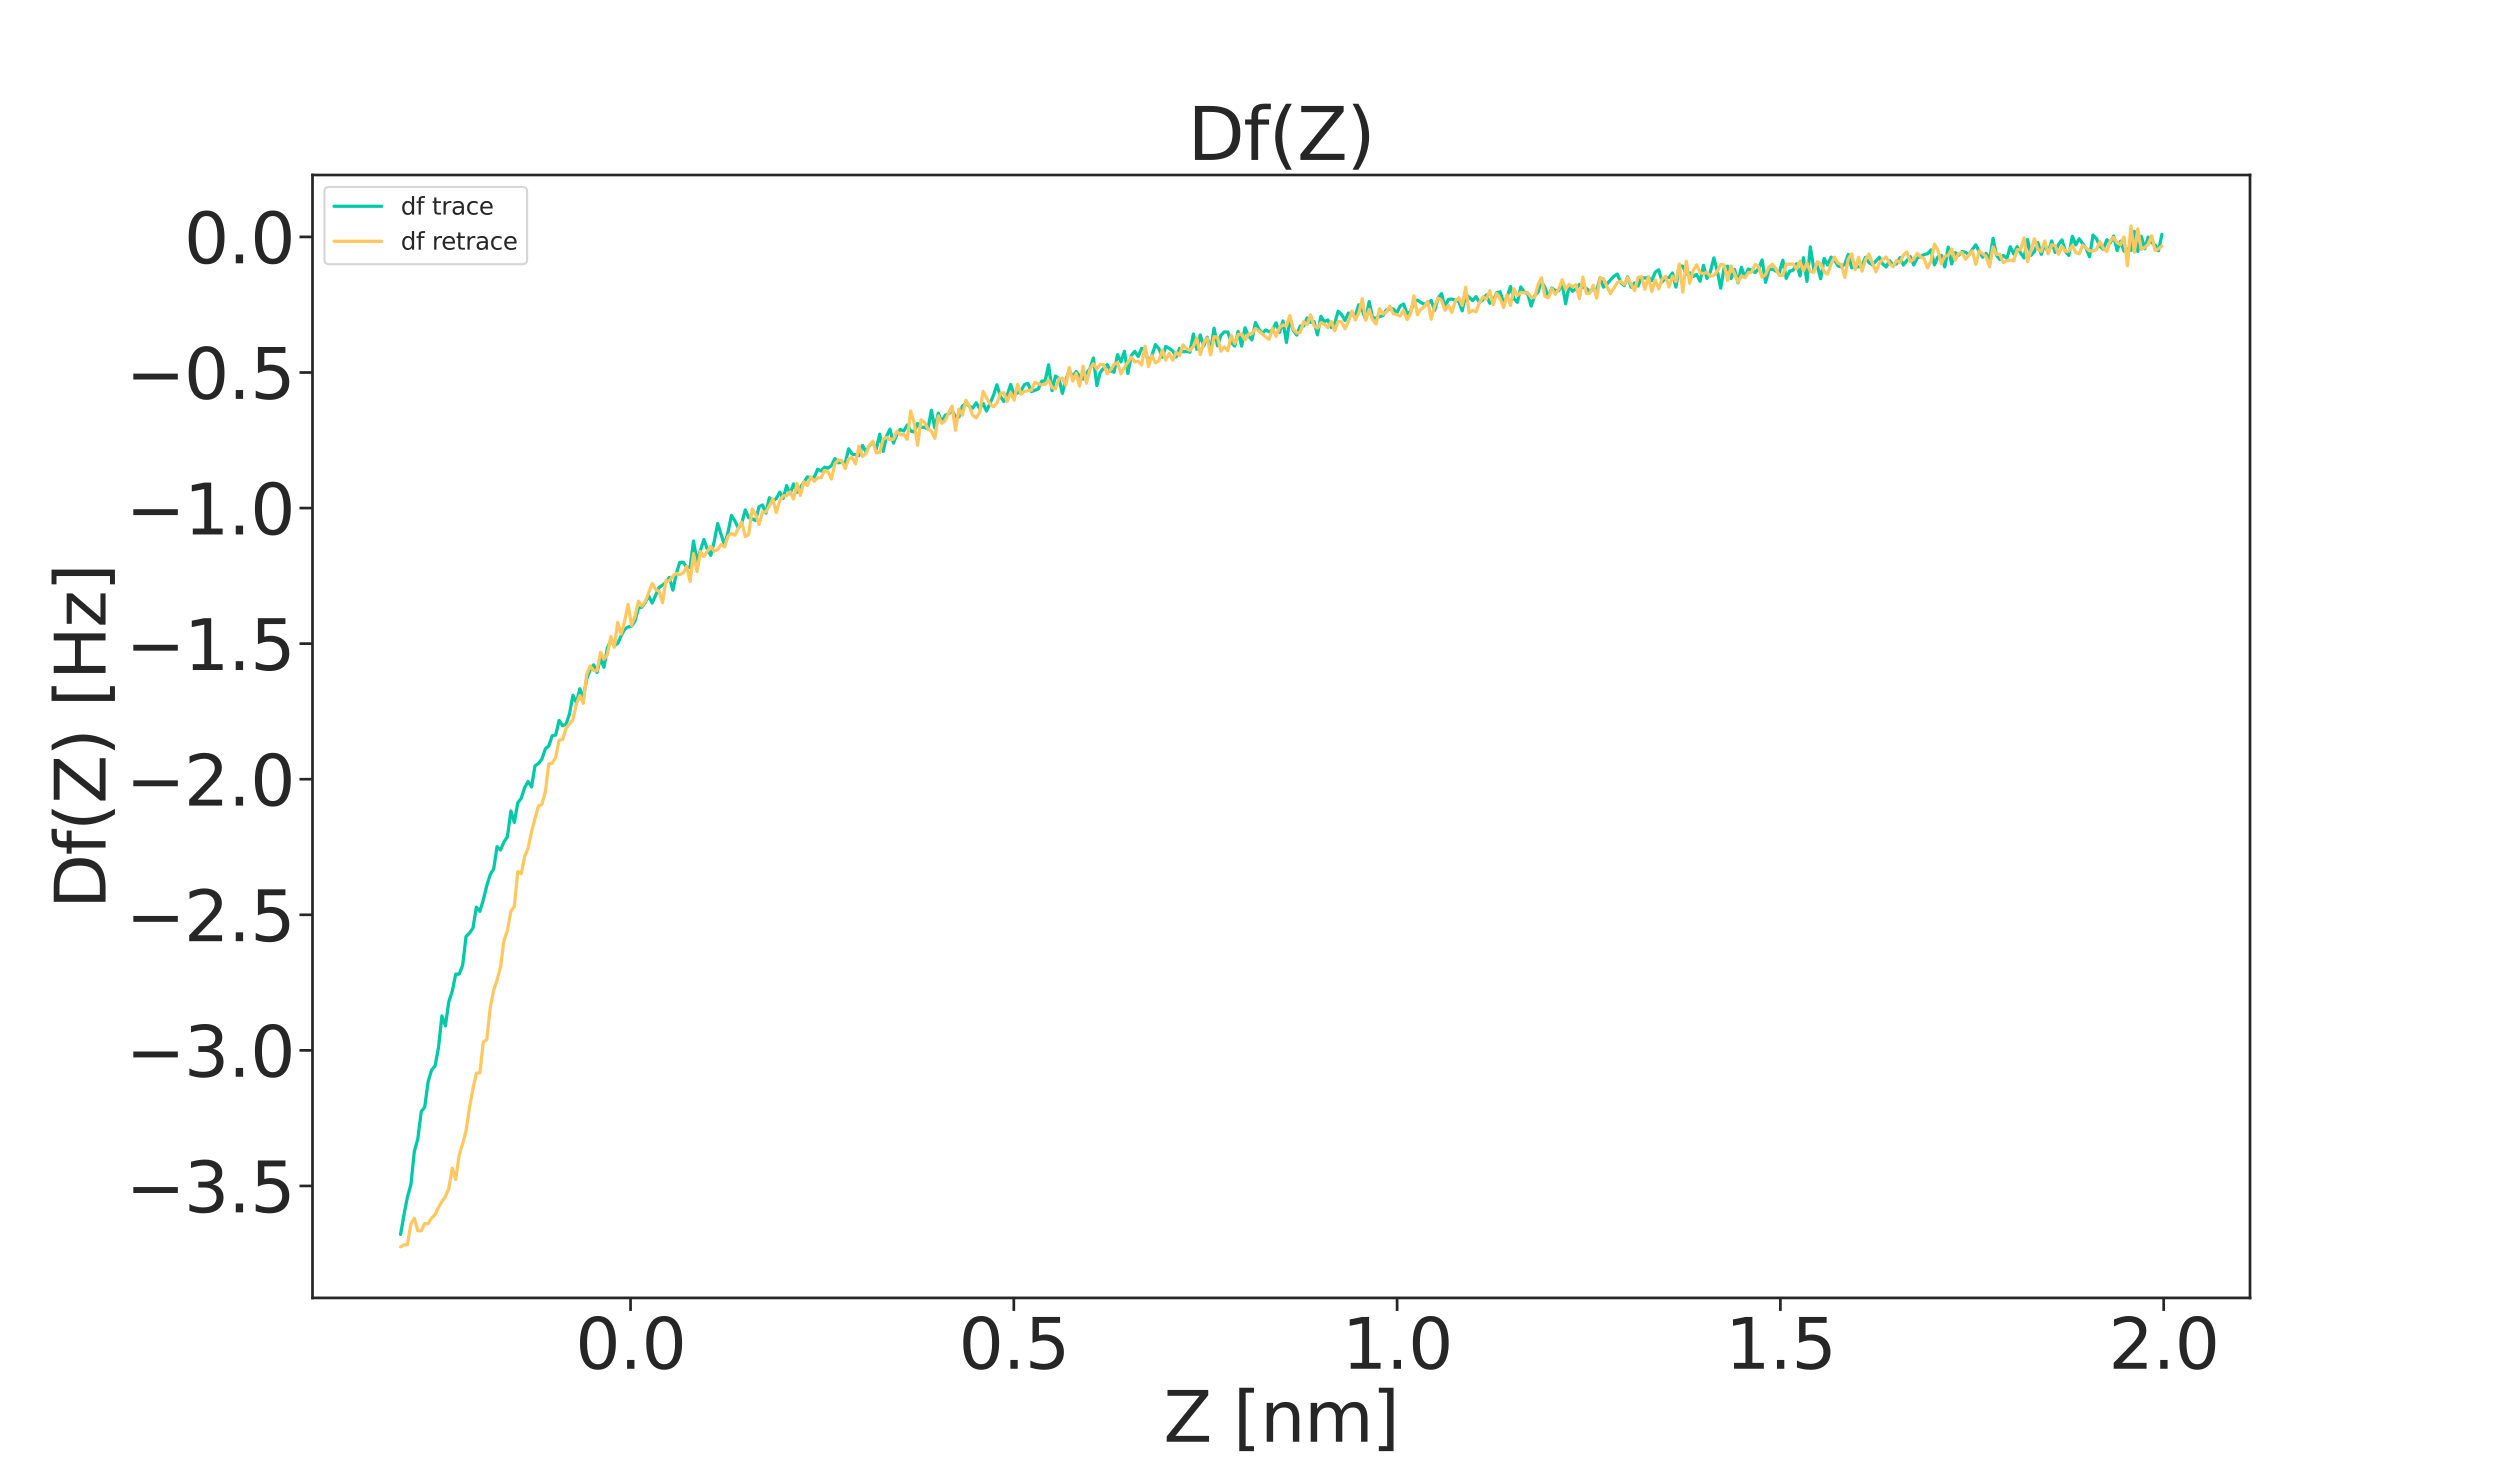 <?xml version="1.0" encoding="utf-8" standalone="no"?>
<!DOCTYPE svg PUBLIC "-//W3C//DTD SVG 1.1//EN"
  "http://www.w3.org/Graphics/SVG/1.1/DTD/svg11.dtd">
<svg xmlns:xlink="http://www.w3.org/1999/xlink" width="1728pt" height="1008pt" viewBox="0 0 1728 1008" xmlns="http://www.w3.org/2000/svg" version="1.1">
 <defs>
  <style type="text/css">*{stroke-linejoin: round; stroke-linecap: butt}</style>
 </defs>
 <g id="figure_1">
  <g id="patch_1">
   <path d="M 0 1008 
L 1728 1008 
L 1728 0 
L 0 0 
z
" style="fill: #ffffff"/>
  </g>
  <g id="axes_1">
   <g id="patch_2">
    <path d="M 216 897.12 
L 1555.2 897.12 
L 1555.2 120.96 
L 216 120.96 
L 216 897.12 
z
" style="fill: none"/>
   </g>
   <g id="matplotlib.axis_1">
    <g id="xtick_1">
     <g id="line2d_1">
      <defs>
       <path id="m1897369325" d="M 0 0 
L 0 9 
" style="stroke: #262626; stroke-width: 1.875"/>
      </defs>
      <g>
       <use xlink:href="#m1897369325" x="435.829" y="897.12" style="fill: #262626; stroke: #262626; stroke-width: 1.875"/>
      </g>
     </g>
     <g id="text_1">
      <!-- 0.0 -->
      <g style="fill: #262626" transform="translate(397.661 946.092)scale(0.48 -0.48)">
       <defs>
        <path id="DejaVuSans-30" d="M 2034 4250 
Q 1547 4250 1301 3770 
Q 1056 3291 1056 2328 
Q 1056 1369 1301 889 
Q 1547 409 2034 409 
Q 2525 409 2770 889 
Q 3016 1369 3016 2328 
Q 3016 3291 2770 3770 
Q 2525 4250 2034 4250 
z
M 2034 4750 
Q 2819 4750 3233 4129 
Q 3647 3509 3647 2328 
Q 3647 1150 3233 529 
Q 2819 -91 2034 -91 
Q 1250 -91 836 529 
Q 422 1150 422 2328 
Q 422 3509 836 4129 
Q 1250 4750 2034 4750 
z
" transform="scale(0.016)"/>
        <path id="DejaVuSans-2e" d="M 684 794 
L 1344 794 
L 1344 0 
L 684 0 
L 684 794 
z
" transform="scale(0.016)"/>
       </defs>
       <use xlink:href="#DejaVuSans-30"/>
       <use xlink:href="#DejaVuSans-2e" x="63.623"/>
       <use xlink:href="#DejaVuSans-30" x="95.41"/>
      </g>
     </g>
    </g>
    <g id="xtick_2">
     <g id="line2d_2">
      <g>
       <use xlink:href="#m1897369325" x="700.755" y="897.12" style="fill: #262626; stroke: #262626; stroke-width: 1.875"/>
      </g>
     </g>
     <g id="text_2">
      <!-- 0.5 -->
      <g style="fill: #262626" transform="translate(662.588 946.092)scale(0.48 -0.48)">
       <defs>
        <path id="DejaVuSans-35" d="M 691 4666 
L 3169 4666 
L 3169 4134 
L 1269 4134 
L 1269 2991 
Q 1406 3038 1543 3061 
Q 1681 3084 1819 3084 
Q 2600 3084 3056 2656 
Q 3513 2228 3513 1497 
Q 3513 744 3044 326 
Q 2575 -91 1722 -91 
Q 1428 -91 1123 -41 
Q 819 9 494 109 
L 494 744 
Q 775 591 1075 516 
Q 1375 441 1709 441 
Q 2250 441 2565 725 
Q 2881 1009 2881 1497 
Q 2881 1984 2565 2268 
Q 2250 2553 1709 2553 
Q 1456 2553 1204 2497 
Q 953 2441 691 2322 
L 691 4666 
z
" transform="scale(0.016)"/>
       </defs>
       <use xlink:href="#DejaVuSans-30"/>
       <use xlink:href="#DejaVuSans-2e" x="63.623"/>
       <use xlink:href="#DejaVuSans-35" x="95.41"/>
      </g>
     </g>
    </g>
    <g id="xtick_3">
     <g id="line2d_3">
      <g>
       <use xlink:href="#m1897369325" x="965.682" y="897.12" style="fill: #262626; stroke: #262626; stroke-width: 1.875"/>
      </g>
     </g>
     <g id="text_3">
      <!-- 1.0 -->
      <g style="fill: #262626" transform="translate(927.514 946.092)scale(0.48 -0.48)">
       <defs>
        <path id="DejaVuSans-31" d="M 794 531 
L 1825 531 
L 1825 4091 
L 703 3866 
L 703 4441 
L 1819 4666 
L 2450 4666 
L 2450 531 
L 3481 531 
L 3481 0 
L 794 0 
L 794 531 
z
" transform="scale(0.016)"/>
       </defs>
       <use xlink:href="#DejaVuSans-31"/>
       <use xlink:href="#DejaVuSans-2e" x="63.623"/>
       <use xlink:href="#DejaVuSans-30" x="95.41"/>
      </g>
     </g>
    </g>
    <g id="xtick_4">
     <g id="line2d_4">
      <g>
       <use xlink:href="#m1897369325" x="1230.608" y="897.12" style="fill: #262626; stroke: #262626; stroke-width: 1.875"/>
      </g>
     </g>
     <g id="text_4">
      <!-- 1.5 -->
      <g style="fill: #262626" transform="translate(1192.441 946.092)scale(0.48 -0.48)">
       <use xlink:href="#DejaVuSans-31"/>
       <use xlink:href="#DejaVuSans-2e" x="63.623"/>
       <use xlink:href="#DejaVuSans-35" x="95.41"/>
      </g>
     </g>
    </g>
    <g id="xtick_5">
     <g id="line2d_5">
      <g>
       <use xlink:href="#m1897369325" x="1495.535" y="897.12" style="fill: #262626; stroke: #262626; stroke-width: 1.875"/>
      </g>
     </g>
     <g id="text_5">
      <!-- 2.0 -->
      <g style="fill: #262626" transform="translate(1457.367 946.092)scale(0.48 -0.48)">
       <defs>
        <path id="DejaVuSans-32" d="M 1228 531 
L 3431 531 
L 3431 0 
L 469 0 
L 469 531 
Q 828 903 1448 1529 
Q 2069 2156 2228 2338 
Q 2531 2678 2651 2914 
Q 2772 3150 2772 3378 
Q 2772 3750 2511 3984 
Q 2250 4219 1831 4219 
Q 1534 4219 1204 4116 
Q 875 4013 500 3803 
L 500 4441 
Q 881 4594 1212 4672 
Q 1544 4750 1819 4750 
Q 2544 4750 2975 4387 
Q 3406 4025 3406 3419 
Q 3406 3131 3298 2873 
Q 3191 2616 2906 2266 
Q 2828 2175 2409 1742 
Q 1991 1309 1228 531 
z
" transform="scale(0.016)"/>
       </defs>
       <use xlink:href="#DejaVuSans-32"/>
       <use xlink:href="#DejaVuSans-2e" x="63.623"/>
       <use xlink:href="#DejaVuSans-30" x="95.41"/>
      </g>
     </g>
    </g>
    <g id="text_6">
     <!-- Z [nm] -->
     <g style="fill: #262626" transform="translate(804.217 996.548)scale(0.48 -0.48)">
      <defs>
       <path id="DejaVuSans-5a" d="M 359 4666 
L 4025 4666 
L 4025 4184 
L 1075 531 
L 4097 531 
L 4097 0 
L 288 0 
L 288 481 
L 3238 4134 
L 359 4134 
L 359 4666 
z
" transform="scale(0.016)"/>
       <path id="DejaVuSans-20" transform="scale(0.016)"/>
       <path id="DejaVuSans-5b" d="M 550 4863 
L 1875 4863 
L 1875 4416 
L 1125 4416 
L 1125 -397 
L 1875 -397 
L 1875 -844 
L 550 -844 
L 550 4863 
z
" transform="scale(0.016)"/>
       <path id="DejaVuSans-6e" d="M 3513 2113 
L 3513 0 
L 2938 0 
L 2938 2094 
Q 2938 2591 2744 2837 
Q 2550 3084 2163 3084 
Q 1697 3084 1428 2787 
Q 1159 2491 1159 1978 
L 1159 0 
L 581 0 
L 581 3500 
L 1159 3500 
L 1159 2956 
Q 1366 3272 1645 3428 
Q 1925 3584 2291 3584 
Q 2894 3584 3203 3211 
Q 3513 2838 3513 2113 
z
" transform="scale(0.016)"/>
       <path id="DejaVuSans-6d" d="M 3328 2828 
Q 3544 3216 3844 3400 
Q 4144 3584 4550 3584 
Q 5097 3584 5394 3201 
Q 5691 2819 5691 2113 
L 5691 0 
L 5113 0 
L 5113 2094 
Q 5113 2597 4934 2840 
Q 4756 3084 4391 3084 
Q 3944 3084 3684 2787 
Q 3425 2491 3425 1978 
L 3425 0 
L 2847 0 
L 2847 2094 
Q 2847 2600 2669 2842 
Q 2491 3084 2119 3084 
Q 1678 3084 1418 2786 
Q 1159 2488 1159 1978 
L 1159 0 
L 581 0 
L 581 3500 
L 1159 3500 
L 1159 2956 
Q 1356 3278 1631 3431 
Q 1906 3584 2284 3584 
Q 2666 3584 2933 3390 
Q 3200 3197 3328 2828 
z
" transform="scale(0.016)"/>
       <path id="DejaVuSans-5d" d="M 1947 4863 
L 1947 -844 
L 622 -844 
L 622 -397 
L 1369 -397 
L 1369 4416 
L 622 4416 
L 622 4863 
L 1947 4863 
z
" transform="scale(0.016)"/>
      </defs>
      <use xlink:href="#DejaVuSans-5a"/>
      <use xlink:href="#DejaVuSans-20" x="68.506"/>
      <use xlink:href="#DejaVuSans-5b" x="100.293"/>
      <use xlink:href="#DejaVuSans-6e" x="139.307"/>
      <use xlink:href="#DejaVuSans-6d" x="202.686"/>
      <use xlink:href="#DejaVuSans-5d" x="300.098"/>
     </g>
    </g>
   </g>
   <g id="matplotlib.axis_2">
    <g id="ytick_1">
     <g id="line2d_6">
      <defs>
       <path id="maac4e8464d" d="M 0 0 
L -9 0 
" style="stroke: #262626; stroke-width: 1.875"/>
      </defs>
      <g>
       <use xlink:href="#maac4e8464d" x="216" y="819.722" style="fill: #262626; stroke: #262626; stroke-width: 1.875"/>
      </g>
     </g>
     <g id="text_7">
      <!-- −3.5 -->
      <g style="fill: #262626" transform="translate(86.942 837.958)scale(0.48 -0.48)">
       <defs>
        <path id="DejaVuSans-2212" d="M 678 2272 
L 4684 2272 
L 4684 1741 
L 678 1741 
L 678 2272 
z
" transform="scale(0.016)"/>
        <path id="DejaVuSans-33" d="M 2597 2516 
Q 3050 2419 3304 2112 
Q 3559 1806 3559 1356 
Q 3559 666 3084 287 
Q 2609 -91 1734 -91 
Q 1441 -91 1130 -33 
Q 819 25 488 141 
L 488 750 
Q 750 597 1062 519 
Q 1375 441 1716 441 
Q 2309 441 2620 675 
Q 2931 909 2931 1356 
Q 2931 1769 2642 2001 
Q 2353 2234 1838 2234 
L 1294 2234 
L 1294 2753 
L 1863 2753 
Q 2328 2753 2575 2939 
Q 2822 3125 2822 3475 
Q 2822 3834 2567 4026 
Q 2313 4219 1838 4219 
Q 1578 4219 1281 4162 
Q 984 4106 628 3988 
L 628 4550 
Q 988 4650 1302 4700 
Q 1616 4750 1894 4750 
Q 2613 4750 3031 4423 
Q 3450 4097 3450 3541 
Q 3450 3153 3228 2886 
Q 3006 2619 2597 2516 
z
" transform="scale(0.016)"/>
       </defs>
       <use xlink:href="#DejaVuSans-2212"/>
       <use xlink:href="#DejaVuSans-33" x="83.789"/>
       <use xlink:href="#DejaVuSans-2e" x="147.412"/>
       <use xlink:href="#DejaVuSans-35" x="179.199"/>
      </g>
     </g>
    </g>
    <g id="ytick_2">
     <g id="line2d_7">
      <g>
       <use xlink:href="#maac4e8464d" x="216" y="726.012" style="fill: #262626; stroke: #262626; stroke-width: 1.875"/>
      </g>
     </g>
     <g id="text_8">
      <!-- −3.0 -->
      <g style="fill: #262626" transform="translate(86.942 744.248)scale(0.48 -0.48)">
       <use xlink:href="#DejaVuSans-2212"/>
       <use xlink:href="#DejaVuSans-33" x="83.789"/>
       <use xlink:href="#DejaVuSans-2e" x="147.412"/>
       <use xlink:href="#DejaVuSans-30" x="179.199"/>
      </g>
     </g>
    </g>
    <g id="ytick_3">
     <g id="line2d_8">
      <g>
       <use xlink:href="#maac4e8464d" x="216" y="632.301" style="fill: #262626; stroke: #262626; stroke-width: 1.875"/>
      </g>
     </g>
     <g id="text_9">
      <!-- −2.5 -->
      <g style="fill: #262626" transform="translate(86.942 650.538)scale(0.48 -0.48)">
       <use xlink:href="#DejaVuSans-2212"/>
       <use xlink:href="#DejaVuSans-32" x="83.789"/>
       <use xlink:href="#DejaVuSans-2e" x="147.412"/>
       <use xlink:href="#DejaVuSans-35" x="179.199"/>
      </g>
     </g>
    </g>
    <g id="ytick_4">
     <g id="line2d_9">
      <g>
       <use xlink:href="#maac4e8464d" x="216" y="538.591" style="fill: #262626; stroke: #262626; stroke-width: 1.875"/>
      </g>
     </g>
     <g id="text_10">
      <!-- −2.0 -->
      <g style="fill: #262626" transform="translate(86.942 556.827)scale(0.48 -0.48)">
       <use xlink:href="#DejaVuSans-2212"/>
       <use xlink:href="#DejaVuSans-32" x="83.789"/>
       <use xlink:href="#DejaVuSans-2e" x="147.412"/>
       <use xlink:href="#DejaVuSans-30" x="179.199"/>
      </g>
     </g>
    </g>
    <g id="ytick_5">
     <g id="line2d_10">
      <g>
       <use xlink:href="#maac4e8464d" x="216" y="444.881" style="fill: #262626; stroke: #262626; stroke-width: 1.875"/>
      </g>
     </g>
     <g id="text_11">
      <!-- −1.5 -->
      <g style="fill: #262626" transform="translate(86.942 463.117)scale(0.48 -0.48)">
       <use xlink:href="#DejaVuSans-2212"/>
       <use xlink:href="#DejaVuSans-31" x="83.789"/>
       <use xlink:href="#DejaVuSans-2e" x="147.412"/>
       <use xlink:href="#DejaVuSans-35" x="179.199"/>
      </g>
     </g>
    </g>
    <g id="ytick_6">
     <g id="line2d_11">
      <g>
       <use xlink:href="#maac4e8464d" x="216" y="351.17" style="fill: #262626; stroke: #262626; stroke-width: 1.875"/>
      </g>
     </g>
     <g id="text_12">
      <!-- −1.0 -->
      <g style="fill: #262626" transform="translate(86.942 369.407)scale(0.48 -0.48)">
       <use xlink:href="#DejaVuSans-2212"/>
       <use xlink:href="#DejaVuSans-31" x="83.789"/>
       <use xlink:href="#DejaVuSans-2e" x="147.412"/>
       <use xlink:href="#DejaVuSans-30" x="179.199"/>
      </g>
     </g>
    </g>
    <g id="ytick_7">
     <g id="line2d_12">
      <g>
       <use xlink:href="#maac4e8464d" x="216" y="257.46" style="fill: #262626; stroke: #262626; stroke-width: 1.875"/>
      </g>
     </g>
     <g id="text_13">
      <!-- −0.5 -->
      <g style="fill: #262626" transform="translate(86.942 275.696)scale(0.48 -0.48)">
       <use xlink:href="#DejaVuSans-2212"/>
       <use xlink:href="#DejaVuSans-30" x="83.789"/>
       <use xlink:href="#DejaVuSans-2e" x="147.412"/>
       <use xlink:href="#DejaVuSans-35" x="179.199"/>
      </g>
     </g>
    </g>
    <g id="ytick_8">
     <g id="line2d_13">
      <g>
       <use xlink:href="#maac4e8464d" x="216" y="163.75" style="fill: #262626; stroke: #262626; stroke-width: 1.875"/>
      </g>
     </g>
     <g id="text_14">
      <!-- 0.0 -->
      <g style="fill: #262626" transform="translate(127.165 181.986)scale(0.48 -0.48)">
       <use xlink:href="#DejaVuSans-30"/>
       <use xlink:href="#DejaVuSans-2e" x="63.623"/>
       <use xlink:href="#DejaVuSans-30" x="95.41"/>
      </g>
     </g>
    </g>
    <g id="text_15">
     <!-- Df(Z) [Hz] -->
     <g style="fill: #262626" transform="translate(72.96 628.136)rotate(-90)scale(0.48 -0.48)">
      <defs>
       <path id="DejaVuSans-44" d="M 1259 4147 
L 1259 519 
L 2022 519 
Q 2988 519 3436 956 
Q 3884 1394 3884 2338 
Q 3884 3275 3436 3711 
Q 2988 4147 2022 4147 
L 1259 4147 
z
M 628 4666 
L 1925 4666 
Q 3281 4666 3915 4102 
Q 4550 3538 4550 2338 
Q 4550 1131 3912 565 
Q 3275 0 1925 0 
L 628 0 
L 628 4666 
z
" transform="scale(0.016)"/>
       <path id="DejaVuSans-66" d="M 2375 4863 
L 2375 4384 
L 1825 4384 
Q 1516 4384 1395 4259 
Q 1275 4134 1275 3809 
L 1275 3500 
L 2222 3500 
L 2222 3053 
L 1275 3053 
L 1275 0 
L 697 0 
L 697 3053 
L 147 3053 
L 147 3500 
L 697 3500 
L 697 3744 
Q 697 4328 969 4595 
Q 1241 4863 1831 4863 
L 2375 4863 
z
" transform="scale(0.016)"/>
       <path id="DejaVuSans-28" d="M 1984 4856 
Q 1566 4138 1362 3434 
Q 1159 2731 1159 2009 
Q 1159 1288 1364 580 
Q 1569 -128 1984 -844 
L 1484 -844 
Q 1016 -109 783 600 
Q 550 1309 550 2009 
Q 550 2706 781 3412 
Q 1013 4119 1484 4856 
L 1984 4856 
z
" transform="scale(0.016)"/>
       <path id="DejaVuSans-29" d="M 513 4856 
L 1013 4856 
Q 1481 4119 1714 3412 
Q 1947 2706 1947 2009 
Q 1947 1309 1714 600 
Q 1481 -109 1013 -844 
L 513 -844 
Q 928 -128 1133 580 
Q 1338 1288 1338 2009 
Q 1338 2731 1133 3434 
Q 928 4138 513 4856 
z
" transform="scale(0.016)"/>
       <path id="DejaVuSans-48" d="M 628 4666 
L 1259 4666 
L 1259 2753 
L 3553 2753 
L 3553 4666 
L 4184 4666 
L 4184 0 
L 3553 0 
L 3553 2222 
L 1259 2222 
L 1259 0 
L 628 0 
L 628 4666 
z
" transform="scale(0.016)"/>
       <path id="DejaVuSans-7a" d="M 353 3500 
L 3084 3500 
L 3084 2975 
L 922 459 
L 3084 459 
L 3084 0 
L 275 0 
L 275 525 
L 2438 3041 
L 353 3041 
L 353 3500 
z
" transform="scale(0.016)"/>
      </defs>
      <use xlink:href="#DejaVuSans-44"/>
      <use xlink:href="#DejaVuSans-66" x="77.002"/>
      <use xlink:href="#DejaVuSans-28" x="112.207"/>
      <use xlink:href="#DejaVuSans-5a" x="151.221"/>
      <use xlink:href="#DejaVuSans-29" x="219.727"/>
      <use xlink:href="#DejaVuSans-20" x="258.74"/>
      <use xlink:href="#DejaVuSans-5b" x="290.527"/>
      <use xlink:href="#DejaVuSans-48" x="329.541"/>
      <use xlink:href="#DejaVuSans-7a" x="404.736"/>
      <use xlink:href="#DejaVuSans-5d" x="457.227"/>
     </g>
    </g>
   </g>
   <g id="line2d_14">
    <path d="M 276.873 853.23 
L 279.255 839.486 
L 281.638 827.364 
L 284.02 818.682 
L 286.403 795.769 
L 288.785 787.24 
L 291.168 768.303 
L 293.55 765.294 
L 295.933 747.645 
L 298.315 739.599 
L 300.698 736.79 
L 303.08 724.187 
L 305.463 702.16 
L 307.845 709.055 
L 310.228 692.357 
L 312.61 685.117 
L 314.993 673.336 
L 317.375 673.323 
L 319.758 667.339 
L 322.14 647.321 
L 324.523 644.995 
L 326.905 641.445 
L 329.288 626.991 
L 331.67 629.934 
L 334.053 622.009 
L 336.435 612.268 
L 338.818 604.553 
L 341.2 600.685 
L 343.583 585.204 
L 345.965 587.525 
L 348.348 581.86 
L 350.73 578.374 
L 353.113 560.548 
L 355.495 568.426 
L 357.878 554.949 
L 360.26 551.817 
L 362.643 544.446 
L 365.025 540.128 
L 367.408 543.92 
L 369.79 529.343 
L 372.172 527.732 
L 374.555 524.699 
L 376.937 517.609 
L 379.32 515.601 
L 381.702 508.557 
L 384.085 508.076 
L 386.467 497.949 
L 388.85 501.637 
L 391.232 500.53 
L 393.615 493.615 
L 395.997 480.583 
L 398.38 485.84 
L 400.762 476.064 
L 403.145 482.313 
L 405.527 469.313 
L 407.91 463.015 
L 410.292 459.533 
L 412.675 464.75 
L 415.057 454.856 
L 417.44 461.25 
L 419.822 447.806 
L 422.205 442.52 
L 424.587 446.388 
L 426.97 444.662 
L 429.352 439.497 
L 431.735 434.965 
L 434.117 433.353 
L 436.5 432.725 
L 438.882 429.32 
L 441.265 420.36 
L 443.647 419.684 
L 446.03 416.394 
L 448.412 411.977 
L 450.795 416.825 
L 455.56 405.984 
L 457.942 404.509 
L 460.325 402.404 
L 462.707 399.128 
L 465.09 407.902 
L 467.472 396.476 
L 469.855 388.766 
L 472.237 388.587 
L 474.62 392.159 
L 477.002 392.135 
L 479.385 373.977 
L 481.767 388.038 
L 486.532 372.933 
L 488.915 379.588 
L 491.297 383.862 
L 493.68 374.258 
L 496.062 361.824 
L 498.445 369.532 
L 500.827 376.792 
L 503.21 367.747 
L 505.592 356.246 
L 507.975 360.051 
L 510.357 365.029 
L 512.74 361.461 
L 515.122 352.457 
L 517.505 357.862 
L 519.887 358.592 
L 522.27 359.812 
L 524.652 350.201 
L 527.035 349.085 
L 529.417 354.642 
L 531.8 344.053 
L 534.182 346.122 
L 536.565 344.673 
L 538.947 340.165 
L 541.33 344.493 
L 543.712 335.687 
L 546.095 341.348 
L 548.477 334.509 
L 550.86 340.289 
L 555.625 333.457 
L 558.007 329.665 
L 560.39 330.209 
L 562.772 329.993 
L 565.155 324.274 
L 567.537 325.526 
L 569.92 322.897 
L 572.302 323.596 
L 574.685 321.78 
L 577.067 316.972 
L 579.449 319.876 
L 581.832 319.304 
L 584.214 320.06 
L 586.597 310.227 
L 588.979 313.846 
L 593.744 314.872 
L 596.127 307.909 
L 598.509 312.299 
L 600.892 308.088 
L 603.274 305.867 
L 605.657 310.464 
L 608.039 300.091 
L 610.422 312 
L 612.804 301.415 
L 615.187 296.634 
L 617.569 306.259 
L 619.952 300.154 
L 622.334 296.799 
L 624.717 297.86 
L 627.099 293.752 
L 629.482 297.858 
L 631.864 298.568 
L 634.247 292.743 
L 636.629 295.274 
L 639.012 295.351 
L 641.394 296.53 
L 643.777 283.586 
L 646.159 295.873 
L 648.542 285.539 
L 650.924 291.612 
L 653.307 287.006 
L 655.689 286.106 
L 658.072 283.781 
L 660.454 288.068 
L 662.837 288.119 
L 665.219 280.637 
L 667.602 278.937 
L 669.984 280.804 
L 672.367 282.061 
L 674.749 278.43 
L 677.132 282.316 
L 679.514 278.912 
L 681.897 284.125 
L 686.662 273.383 
L 689.044 265.951 
L 691.427 273.873 
L 693.809 277.525 
L 696.192 273.197 
L 698.574 265.755 
L 700.957 272.842 
L 703.339 271.582 
L 705.722 270.101 
L 708.104 265.802 
L 710.487 264.969 
L 712.869 270.685 
L 717.634 268.863 
L 720.017 263.467 
L 722.399 263.262 
L 724.782 252.201 
L 727.164 270.017 
L 729.547 259.932 
L 731.929 261.621 
L 734.312 271.908 
L 736.694 262.615 
L 739.077 256.038 
L 741.459 260.349 
L 743.842 256.873 
L 746.224 259.966 
L 748.607 262.008 
L 750.989 257.982 
L 753.372 254.842 
L 755.754 247.462 
L 758.137 266.547 
L 760.519 257.281 
L 762.902 254.54 
L 765.284 251.982 
L 767.667 256.348 
L 770.049 257.286 
L 772.432 245.122 
L 774.814 250.148 
L 777.197 242.805 
L 779.579 258.126 
L 781.962 245.728 
L 784.344 242.819 
L 786.726 246.399 
L 789.109 240.82 
L 791.491 241.197 
L 793.874 250.995 
L 796.256 245.69 
L 798.639 238.199 
L 801.021 241 
L 803.404 246.94 
L 805.786 239.462 
L 808.169 240.797 
L 810.551 242.558 
L 812.934 246.725 
L 815.316 240.818 
L 817.699 243.111 
L 820.081 242.877 
L 822.464 243.449 
L 824.846 230.894 
L 827.229 241.436 
L 829.611 231.484 
L 831.994 239.126 
L 834.376 233.081 
L 836.759 242.469 
L 839.141 226.88 
L 841.524 238.988 
L 843.906 231.683 
L 846.289 229.466 
L 848.671 229.522 
L 851.054 236.61 
L 853.436 239.252 
L 855.819 229.127 
L 858.201 239.197 
L 860.584 226.559 
L 862.966 232.299 
L 865.349 234.937 
L 867.731 222.981 
L 870.114 227.49 
L 872.496 230.385 
L 874.879 228.044 
L 877.261 229.384 
L 879.644 227.894 
L 882.026 223.15 
L 884.409 229.768 
L 886.791 221.85 
L 889.174 236.691 
L 891.556 220.51 
L 893.939 228.378 
L 896.321 231.611 
L 898.704 225.41 
L 901.086 225.278 
L 903.469 219.762 
L 905.851 222.785 
L 908.234 222.151 
L 910.616 231.438 
L 912.999 218.612 
L 915.381 222.314 
L 917.764 221.153 
L 920.146 226.34 
L 922.529 223.777 
L 924.911 215.098 
L 927.294 217.393 
L 929.676 221.486 
L 932.059 216.359 
L 934.441 217.668 
L 936.824 217.841 
L 939.206 210.676 
L 941.589 214.477 
L 943.971 220.678 
L 946.354 208.438 
L 948.736 219.578 
L 951.119 219.894 
L 953.501 218.829 
L 955.884 218.105 
L 958.266 214.174 
L 960.649 213.55 
L 963.031 213.534 
L 965.414 216.361 
L 967.796 211.501 
L 970.179 210.145 
L 972.561 216.807 
L 974.944 215.437 
L 977.326 208.712 
L 979.709 207.423 
L 982.091 209.049 
L 984.474 210.28 
L 986.856 210.029 
L 989.238 207.671 
L 991.621 214.598 
L 994.003 206.016 
L 996.386 202.961 
L 998.768 212.083 
L 1001.151 206.921 
L 1003.533 206.74 
L 1008.298 208.345 
L 1010.681 214.885 
L 1013.063 203.518 
L 1015.446 205.443 
L 1017.828 207.839 
L 1020.211 205.052 
L 1022.593 208.942 
L 1024.976 207.193 
L 1027.358 203.86 
L 1029.741 209.644 
L 1032.123 207.935 
L 1034.506 202.374 
L 1036.888 201.648 
L 1039.271 209.406 
L 1041.653 205.354 
L 1044.036 198.085 
L 1046.418 206.531 
L 1048.801 208.927 
L 1051.183 198.334 
L 1053.566 201.92 
L 1055.948 203.058 
L 1058.331 211.571 
L 1060.713 204.365 
L 1063.096 201.841 
L 1065.478 194.429 
L 1067.861 198.8 
L 1070.243 205.109 
L 1072.626 199.073 
L 1075.008 200.851 
L 1077.391 200.935 
L 1079.773 196.104 
L 1082.156 210.002 
L 1084.538 197.771 
L 1086.921 201.324 
L 1089.303 199.717 
L 1091.686 196.625 
L 1094.068 198.534 
L 1096.451 199.325 
L 1098.833 201.589 
L 1101.216 199.688 
L 1103.598 200.88 
L 1105.981 192.067 
L 1108.363 198.458 
L 1110.746 196.229 
L 1115.511 190.974 
L 1117.893 189.437 
L 1120.276 195.234 
L 1122.658 197.396 
L 1125.041 191.413 
L 1127.423 198.51 
L 1129.806 195.685 
L 1132.188 197.661 
L 1134.571 191.94 
L 1136.953 192.236 
L 1139.336 191.603 
L 1141.718 194.021 
L 1144.101 188.116 
L 1146.483 186.48 
L 1148.866 194.755 
L 1151.248 192.324 
L 1153.631 191.804 
L 1156.013 188.645 
L 1158.396 198.418 
L 1160.778 183.735 
L 1163.161 184.008 
L 1165.543 189.421 
L 1167.926 188.544 
L 1170.308 191.106 
L 1172.691 189.705 
L 1175.073 194.392 
L 1177.456 183.416 
L 1179.838 192.473 
L 1182.221 187.709 
L 1184.603 178.32 
L 1186.986 187.372 
L 1189.368 199.179 
L 1191.751 184.845 
L 1194.133 183.977 
L 1196.515 192.524 
L 1198.898 186.225 
L 1201.28 195.414 
L 1203.663 184.77 
L 1206.045 191.632 
L 1208.428 185.953 
L 1210.81 186.682 
L 1213.193 188.365 
L 1215.575 185.659 
L 1217.958 179.678 
L 1220.34 195.087 
L 1222.723 186.373 
L 1225.105 185.955 
L 1227.488 187.366 
L 1229.87 188.522 
L 1232.253 179.855 
L 1234.635 192.374 
L 1237.018 187.541 
L 1239.4 186.729 
L 1241.783 182.293 
L 1244.165 190.718 
L 1246.548 178.153 
L 1248.93 194.496 
L 1251.313 170.637 
L 1253.695 186.066 
L 1256.078 183.632 
L 1258.46 192.619 
L 1260.843 178.624 
L 1263.225 183.139 
L 1265.608 177.752 
L 1267.99 179.518 
L 1270.373 183.771 
L 1272.755 184.503 
L 1275.138 182.578 
L 1277.52 175.845 
L 1279.903 185.135 
L 1282.285 184.361 
L 1284.668 184.42 
L 1287.05 183.28 
L 1289.433 177.858 
L 1291.815 181.516 
L 1294.198 183.072 
L 1296.58 180.536 
L 1298.963 177.81 
L 1301.345 182.479 
L 1303.728 184.489 
L 1306.11 180.246 
L 1308.493 183.344 
L 1310.875 182.37 
L 1313.258 178.093 
L 1315.64 183.163 
L 1318.023 180.073 
L 1320.405 177.424 
L 1322.788 183.13 
L 1325.17 178.385 
L 1327.553 177.361 
L 1329.935 175.904 
L 1332.318 175.448 
L 1334.7 172.755 
L 1337.083 183.089 
L 1339.465 177.534 
L 1341.848 176.501 
L 1344.23 184.556 
L 1346.613 170.834 
L 1348.995 182.438 
L 1351.378 174.653 
L 1353.76 176.516 
L 1356.143 173.874 
L 1358.525 174.354 
L 1360.908 176.202 
L 1363.29 172.423 
L 1365.673 169.249 
L 1368.055 174.099 
L 1370.438 177.768 
L 1372.82 175.096 
L 1375.203 179.791 
L 1377.585 164.757 
L 1379.968 176.424 
L 1382.35 179.381 
L 1384.733 176.535 
L 1387.115 178.705 
L 1389.498 170.503 
L 1391.88 175.581 
L 1394.263 170.487 
L 1396.645 174.772 
L 1399.028 178.328 
L 1401.41 165.596 
L 1403.792 176.513 
L 1406.175 173.895 
L 1408.557 167.67 
L 1410.94 175.797 
L 1413.322 168.944 
L 1415.705 174.82 
L 1418.087 166.532 
L 1420.47 174.479 
L 1422.852 168.963 
L 1425.235 165.794 
L 1427.617 173.784 
L 1430 176.564 
L 1432.382 163.336 
L 1434.765 169.26 
L 1437.147 165.032 
L 1441.912 171.738 
L 1444.295 177.481 
L 1446.677 162.498 
L 1449.06 164.944 
L 1451.442 170.191 
L 1453.825 172.331 
L 1456.207 165.719 
L 1458.59 167.986 
L 1460.972 163.216 
L 1463.355 173.147 
L 1465.737 166.756 
L 1468.12 173.619 
L 1470.502 172.133 
L 1472.885 173.086 
L 1475.267 159.917 
L 1477.65 173.823 
L 1480.032 163.293 
L 1482.415 171.925 
L 1484.797 163.894 
L 1487.18 167.628 
L 1489.562 169.407 
L 1491.945 173.319 
L 1494.327 162.058 
L 1494.327 162.058 
" clip-path="url(#pfd983a82af)" style="fill: none; stroke: #00c9a7; stroke-width: 2.25; stroke-linecap: round"/>
   </g>
   <g id="line2d_15">
    <path d="M 276.873 861.84 
L 279.255 860.432 
L 281.638 860.299 
L 284.02 846.023 
L 286.403 842.058 
L 288.785 850.691 
L 291.168 850.747 
L 293.55 845.674 
L 295.933 845.808 
L 298.315 841.934 
L 300.698 839.582 
L 303.08 834.624 
L 305.463 830.489 
L 307.845 827.116 
L 310.228 821.371 
L 312.61 807.469 
L 314.993 815.222 
L 317.375 798.386 
L 319.758 790.632 
L 322.14 781.547 
L 324.523 765.614 
L 326.905 752.5 
L 329.288 741.872 
L 331.67 741.506 
L 334.053 720.303 
L 336.435 718.613 
L 338.818 697.004 
L 341.2 684.492 
L 343.583 677.4 
L 345.965 668.442 
L 348.348 650.169 
L 350.73 643.187 
L 353.113 629.832 
L 355.495 626.595 
L 357.878 602.462 
L 360.26 603.931 
L 362.643 592.023 
L 365.025 586.243 
L 367.408 574.961 
L 369.79 565.725 
L 372.172 557.097 
L 374.555 556.004 
L 376.937 547.367 
L 379.32 527.938 
L 381.702 527.604 
L 384.085 523.542 
L 386.467 511.534 
L 388.85 511.244 
L 391.232 503.481 
L 393.615 500.306 
L 395.997 497.646 
L 398.38 486.611 
L 400.762 480.802 
L 403.145 486.184 
L 405.527 466.22 
L 407.91 460.327 
L 410.292 463.351 
L 412.675 463.568 
L 415.057 450.841 
L 417.44 455.507 
L 419.822 452.472 
L 422.205 439.986 
L 424.587 447.392 
L 426.97 430.191 
L 429.352 438.312 
L 431.735 429.41 
L 434.117 417.816 
L 436.5 432.186 
L 438.882 426.173 
L 441.265 415.542 
L 443.647 418.915 
L 446.03 415.782 
L 450.795 403.247 
L 453.177 407.42 
L 455.56 408.673 
L 457.942 416.599 
L 460.325 401.273 
L 462.707 401.349 
L 465.09 398.207 
L 467.472 396.335 
L 469.855 397.143 
L 472.237 396.089 
L 474.62 391.537 
L 477.002 401.939 
L 479.385 382.648 
L 481.767 395.073 
L 484.15 381.192 
L 486.532 384.67 
L 488.915 381.014 
L 491.297 377.668 
L 493.68 380.988 
L 496.062 379.909 
L 498.445 376.38 
L 500.827 378.031 
L 503.21 370.516 
L 505.592 368.81 
L 507.975 369.914 
L 510.357 365.163 
L 512.74 360.852 
L 515.122 370.87 
L 517.505 369.449 
L 519.887 351.823 
L 522.27 355.431 
L 524.652 362.545 
L 527.035 353.971 
L 529.417 353.716 
L 531.8 349.692 
L 534.182 344.808 
L 536.565 354.328 
L 538.947 346.075 
L 541.33 342.794 
L 543.712 342.666 
L 546.095 339.953 
L 548.477 344.921 
L 550.86 334.2 
L 553.242 342.461 
L 555.625 332.942 
L 558.007 335.626 
L 560.39 329.662 
L 562.772 332.646 
L 565.155 330.262 
L 567.537 330.196 
L 569.92 325.178 
L 572.302 326.166 
L 574.685 331.097 
L 577.067 320.626 
L 579.449 317.937 
L 581.832 318.552 
L 584.214 323.882 
L 586.597 317.157 
L 588.979 316.264 
L 591.362 320.669 
L 593.744 308.322 
L 596.127 315.404 
L 598.509 313.708 
L 600.892 307.923 
L 603.274 305.004 
L 605.657 312.997 
L 608.039 312.788 
L 610.422 303.633 
L 612.804 302.292 
L 615.187 304.022 
L 617.569 303.5 
L 619.952 298.044 
L 622.334 300.534 
L 624.717 300.275 
L 627.099 303.632 
L 629.482 284.174 
L 631.864 292.219 
L 634.247 307.766 
L 636.629 290.195 
L 639.012 291.874 
L 641.394 296.407 
L 643.777 298.124 
L 646.159 302.931 
L 648.542 287.55 
L 650.924 292.565 
L 653.307 290.515 
L 658.072 280.718 
L 660.454 297.304 
L 662.837 282.7 
L 665.219 286.935 
L 667.602 276.623 
L 669.984 280.932 
L 672.367 287.092 
L 674.749 288.829 
L 677.132 285.123 
L 679.514 270.505 
L 681.897 275.09 
L 684.279 279.078 
L 686.662 281.159 
L 689.044 278.759 
L 691.427 272.166 
L 693.809 271.459 
L 696.192 277.419 
L 698.574 271.451 
L 700.957 276.575 
L 703.339 265.636 
L 705.722 272.519 
L 708.104 270.554 
L 710.487 270.042 
L 712.869 269.679 
L 715.252 264.32 
L 717.634 265.306 
L 720.017 265.939 
L 722.399 265.734 
L 724.782 262.727 
L 727.164 267.778 
L 729.547 268.85 
L 731.929 261.792 
L 734.312 261.343 
L 736.694 266.29 
L 739.077 254.048 
L 741.459 263.393 
L 743.842 258.108 
L 746.224 266.908 
L 748.607 253.141 
L 750.989 264.874 
L 753.372 255.167 
L 755.754 251.427 
L 758.137 254.946 
L 760.519 251.879 
L 762.902 252.052 
L 765.284 258.303 
L 767.667 255.459 
L 770.049 251.946 
L 772.432 250.629 
L 774.814 258.4 
L 777.197 254.026 
L 779.579 250.297 
L 781.962 246.915 
L 784.344 250.143 
L 786.726 249.736 
L 789.109 252.246 
L 791.491 239.264 
L 793.874 253.399 
L 796.256 245.708 
L 798.639 250.77 
L 801.021 249.414 
L 803.404 241.975 
L 805.786 248.927 
L 808.169 244.326 
L 810.551 248.995 
L 812.934 243.424 
L 815.316 245.831 
L 817.699 238.388 
L 820.081 241.032 
L 822.464 242.159 
L 824.846 239.412 
L 827.229 233.636 
L 829.611 245.11 
L 831.994 237.088 
L 834.376 233.717 
L 836.759 245.327 
L 839.141 232.71 
L 841.524 233.111 
L 843.906 242.791 
L 846.289 239.808 
L 848.671 242.479 
L 851.054 231.778 
L 853.436 237.423 
L 855.819 231.215 
L 858.201 230.712 
L 860.584 234.994 
L 862.966 231.036 
L 865.349 230.642 
L 867.731 227.123 
L 870.114 228.632 
L 874.879 232.979 
L 877.261 234.516 
L 879.644 226.863 
L 882.026 232.49 
L 884.409 226.442 
L 886.791 224.597 
L 889.174 225.368 
L 891.556 218.106 
L 893.939 227.58 
L 896.321 230.191 
L 898.704 229.763 
L 901.086 222.331 
L 903.469 224.458 
L 905.851 217.672 
L 908.234 224.939 
L 910.616 226.786 
L 912.999 223.097 
L 915.381 224.056 
L 917.764 226.462 
L 920.146 222.229 
L 922.529 228.563 
L 924.911 222.194 
L 927.294 222.502 
L 929.676 227.13 
L 932.059 222.012 
L 934.441 215.039 
L 936.824 221.198 
L 939.206 216.385 
L 941.589 206.493 
L 943.971 221.383 
L 946.354 213.912 
L 948.736 221.015 
L 951.119 224.003 
L 953.501 213.368 
L 955.884 217.12 
L 958.266 215.823 
L 960.649 211.504 
L 963.031 216.832 
L 965.414 217.457 
L 967.796 218.39 
L 970.179 214.581 
L 972.561 220.893 
L 974.944 216.968 
L 977.326 204.439 
L 979.709 217.525 
L 982.091 213.772 
L 984.474 212.161 
L 986.856 208.279 
L 989.238 220.69 
L 991.621 211.518 
L 994.003 206.061 
L 996.386 207.72 
L 998.768 214.429 
L 1001.151 210.955 
L 1003.533 215.979 
L 1005.916 208.11 
L 1008.298 205.787 
L 1010.681 211.09 
L 1013.063 198.606 
L 1015.446 216.114 
L 1017.828 214.548 
L 1020.211 215.523 
L 1022.593 209.207 
L 1024.976 205.168 
L 1027.358 206.687 
L 1029.741 200.965 
L 1032.123 210.606 
L 1034.506 202.831 
L 1036.888 206.437 
L 1039.271 212.591 
L 1041.653 203.86 
L 1044.036 211.14 
L 1046.418 199.662 
L 1048.801 204.17 
L 1051.183 202.078 
L 1053.566 202.465 
L 1055.948 202.311 
L 1058.331 205.448 
L 1060.713 205.532 
L 1063.096 196.825 
L 1065.478 191.946 
L 1067.861 204.876 
L 1070.243 205.846 
L 1072.626 199.547 
L 1075.008 203.41 
L 1077.391 199.856 
L 1079.773 193.397 
L 1082.156 200.07 
L 1084.538 196.632 
L 1086.921 198.142 
L 1089.303 196.809 
L 1091.686 206.446 
L 1094.068 191.511 
L 1096.451 202.735 
L 1098.833 202.769 
L 1101.216 197.168 
L 1103.598 206.079 
L 1105.981 192.262 
L 1108.363 192.565 
L 1110.746 198.185 
L 1113.128 202.937 
L 1115.511 199.226 
L 1117.893 195.207 
L 1120.276 194.396 
L 1122.658 196.664 
L 1125.041 191.937 
L 1129.806 200.832 
L 1132.188 191.724 
L 1134.571 191.211 
L 1136.953 199.854 
L 1139.336 191.22 
L 1141.718 201.458 
L 1144.101 193.583 
L 1146.483 199.662 
L 1148.866 192.781 
L 1151.248 191.083 
L 1153.631 198.377 
L 1156.013 190.921 
L 1158.396 194.57 
L 1160.778 182.447 
L 1163.161 201.923 
L 1165.543 180.524 
L 1167.926 195.809 
L 1170.308 187.076 
L 1172.691 183.035 
L 1175.073 188.42 
L 1177.456 189.194 
L 1179.838 188.182 
L 1182.221 190.981 
L 1184.603 190.351 
L 1186.986 187.508 
L 1189.368 182.634 
L 1191.751 183.16 
L 1194.133 193.929 
L 1196.515 183.864 
L 1198.898 189.16 
L 1201.28 194.963 
L 1203.663 190.662 
L 1206.045 191.913 
L 1208.428 188.506 
L 1210.81 188.018 
L 1213.193 182.71 
L 1215.575 184.537 
L 1217.958 191.598 
L 1220.34 189.838 
L 1222.723 184.548 
L 1225.105 182.647 
L 1227.488 185.751 
L 1229.87 190.345 
L 1232.253 190.41 
L 1234.635 182.663 
L 1237.018 182.532 
L 1239.4 182.519 
L 1241.783 185.922 
L 1244.165 180.5 
L 1246.548 187.237 
L 1248.93 181.744 
L 1251.313 187.696 
L 1253.695 188.215 
L 1256.078 180.883 
L 1258.46 182.293 
L 1260.843 187.759 
L 1263.225 189.571 
L 1265.608 182.71 
L 1267.99 177.717 
L 1270.373 181.762 
L 1272.755 182.827 
L 1275.138 191.736 
L 1277.52 179.014 
L 1279.903 175.45 
L 1282.285 186.397 
L 1284.668 177.841 
L 1287.05 187.433 
L 1289.433 179.525 
L 1291.815 175.538 
L 1296.58 187.84 
L 1298.963 182.145 
L 1301.345 179.207 
L 1303.728 177.645 
L 1306.11 182.114 
L 1308.493 184.344 
L 1310.875 180.038 
L 1313.258 181.499 
L 1315.64 176.299 
L 1318.023 174.223 
L 1320.405 180.825 
L 1322.788 179.014 
L 1325.17 175.1 
L 1327.553 177.492 
L 1329.935 178.885 
L 1332.318 185.264 
L 1334.7 180.513 
L 1337.083 168.783 
L 1339.465 172.863 
L 1341.848 182.322 
L 1344.23 177.12 
L 1346.613 176.561 
L 1348.995 172.093 
L 1351.378 179.87 
L 1353.76 175.245 
L 1356.143 174.652 
L 1358.525 179.252 
L 1360.908 176.116 
L 1363.29 173.483 
L 1365.673 182.783 
L 1368.055 173.498 
L 1372.82 177.313 
L 1375.203 184.44 
L 1377.585 170.694 
L 1379.968 175.712 
L 1382.35 175.94 
L 1384.733 181.519 
L 1387.115 180.171 
L 1389.498 179.777 
L 1391.88 180.387 
L 1394.263 172.587 
L 1396.645 172.547 
L 1399.028 164.47 
L 1401.41 180.911 
L 1403.792 173.325 
L 1406.175 165.083 
L 1408.557 172.291 
L 1410.94 173.72 
L 1413.322 166.571 
L 1415.705 175.451 
L 1418.087 169.233 
L 1420.47 169.836 
L 1422.852 175.718 
L 1425.235 170.259 
L 1427.617 173.706 
L 1430 173.58 
L 1432.382 169.613 
L 1434.765 174.571 
L 1437.147 175.45 
L 1439.53 169.484 
L 1444.295 173.41 
L 1446.677 173.498 
L 1449.06 172.527 
L 1451.442 167.013 
L 1453.825 171.621 
L 1456.207 173.879 
L 1458.59 166.672 
L 1460.972 164.085 
L 1463.355 167.725 
L 1465.737 169.001 
L 1468.12 163.787 
L 1470.502 183.691 
L 1472.885 156.24 
L 1475.267 174.316 
L 1477.65 158.189 
L 1480.032 172.427 
L 1482.415 171.038 
L 1484.797 168.779 
L 1487.18 162.958 
L 1489.562 173.018 
L 1491.945 171.942 
L 1494.327 170.145 
L 1494.327 170.145 
" clip-path="url(#pfd983a82af)" style="fill: none; stroke: #ffc75f; stroke-width: 2.25; stroke-linecap: round"/>
   </g>
   <g id="patch_3">
    <path d="M 216 897.12 
L 216 120.96 
" style="fill: none; stroke: #262626; stroke-width: 1.875; stroke-linejoin: miter; stroke-linecap: square"/>
   </g>
   <g id="patch_4">
    <path d="M 1555.2 897.12 
L 1555.2 120.96 
" style="fill: none; stroke: #262626; stroke-width: 1.875; stroke-linejoin: miter; stroke-linecap: square"/>
   </g>
   <g id="patch_5">
    <path d="M 216 897.12 
L 1555.2 897.12 
" style="fill: none; stroke: #262626; stroke-width: 1.875; stroke-linejoin: miter; stroke-linecap: square"/>
   </g>
   <g id="patch_6">
    <path d="M 216 120.96 
L 1555.2 120.96 
" style="fill: none; stroke: #262626; stroke-width: 1.875; stroke-linejoin: miter; stroke-linecap: square"/>
   </g>
   <g id="text_16">
    <!-- Df(Z) -->
    <g style="fill: #262626" transform="translate(820.916 110.562)scale(0.5 -0.5)">
     <use xlink:href="#DejaVuSans-44"/>
     <use xlink:href="#DejaVuSans-66" x="77.002"/>
     <use xlink:href="#DejaVuSans-28" x="112.207"/>
     <use xlink:href="#DejaVuSans-5a" x="151.221"/>
     <use xlink:href="#DejaVuSans-29" x="219.727"/>
    </g>
   </g>
   <g id="legend_1">
    <g id="patch_7">
     <path d="M 227.55 182.598 
L 361.03 182.598 
Q 364.33 182.598 364.33 179.298 
L 364.33 132.51 
Q 364.33 129.21 361.03 129.21 
L 227.55 129.21 
Q 224.25 129.21 224.25 132.51 
L 224.25 179.298 
Q 224.25 182.598 227.55 182.598 
z
" style="fill: #ffffff; opacity: 0.8; stroke: #cccccc; stroke-width: 1.5; stroke-linejoin: miter"/>
    </g>
    <g id="line2d_16">
     <path d="M 230.85 142.572 
L 247.35 142.572 
L 263.85 142.572 
" style="fill: none; stroke: #00c9a7; stroke-width: 2.25; stroke-linecap: round"/>
    </g>
    <g id="text_17">
     <!-- df trace -->
     <g style="fill: #262626" transform="translate(277.05 148.347)scale(0.165 -0.165)">
      <defs>
       <path id="DejaVuSans-64" d="M 2906 2969 
L 2906 4863 
L 3481 4863 
L 3481 0 
L 2906 0 
L 2906 525 
Q 2725 213 2448 61 
Q 2172 -91 1784 -91 
Q 1150 -91 751 415 
Q 353 922 353 1747 
Q 353 2572 751 3078 
Q 1150 3584 1784 3584 
Q 2172 3584 2448 3432 
Q 2725 3281 2906 2969 
z
M 947 1747 
Q 947 1113 1208 752 
Q 1469 391 1925 391 
Q 2381 391 2643 752 
Q 2906 1113 2906 1747 
Q 2906 2381 2643 2742 
Q 2381 3103 1925 3103 
Q 1469 3103 1208 2742 
Q 947 2381 947 1747 
z
" transform="scale(0.016)"/>
       <path id="DejaVuSans-74" d="M 1172 4494 
L 1172 3500 
L 2356 3500 
L 2356 3053 
L 1172 3053 
L 1172 1153 
Q 1172 725 1289 603 
Q 1406 481 1766 481 
L 2356 481 
L 2356 0 
L 1766 0 
Q 1100 0 847 248 
Q 594 497 594 1153 
L 594 3053 
L 172 3053 
L 172 3500 
L 594 3500 
L 594 4494 
L 1172 4494 
z
" transform="scale(0.016)"/>
       <path id="DejaVuSans-72" d="M 2631 2963 
Q 2534 3019 2420 3045 
Q 2306 3072 2169 3072 
Q 1681 3072 1420 2755 
Q 1159 2438 1159 1844 
L 1159 0 
L 581 0 
L 581 3500 
L 1159 3500 
L 1159 2956 
Q 1341 3275 1631 3429 
Q 1922 3584 2338 3584 
Q 2397 3584 2469 3576 
Q 2541 3569 2628 3553 
L 2631 2963 
z
" transform="scale(0.016)"/>
       <path id="DejaVuSans-61" d="M 2194 1759 
Q 1497 1759 1228 1600 
Q 959 1441 959 1056 
Q 959 750 1161 570 
Q 1363 391 1709 391 
Q 2188 391 2477 730 
Q 2766 1069 2766 1631 
L 2766 1759 
L 2194 1759 
z
M 3341 1997 
L 3341 0 
L 2766 0 
L 2766 531 
Q 2569 213 2275 61 
Q 1981 -91 1556 -91 
Q 1019 -91 701 211 
Q 384 513 384 1019 
Q 384 1609 779 1909 
Q 1175 2209 1959 2209 
L 2766 2209 
L 2766 2266 
Q 2766 2663 2505 2880 
Q 2244 3097 1772 3097 
Q 1472 3097 1187 3025 
Q 903 2953 641 2809 
L 641 3341 
Q 956 3463 1253 3523 
Q 1550 3584 1831 3584 
Q 2591 3584 2966 3190 
Q 3341 2797 3341 1997 
z
" transform="scale(0.016)"/>
       <path id="DejaVuSans-63" d="M 3122 3366 
L 3122 2828 
Q 2878 2963 2633 3030 
Q 2388 3097 2138 3097 
Q 1578 3097 1268 2742 
Q 959 2388 959 1747 
Q 959 1106 1268 751 
Q 1578 397 2138 397 
Q 2388 397 2633 464 
Q 2878 531 3122 666 
L 3122 134 
Q 2881 22 2623 -34 
Q 2366 -91 2075 -91 
Q 1284 -91 818 406 
Q 353 903 353 1747 
Q 353 2603 823 3093 
Q 1294 3584 2113 3584 
Q 2378 3584 2631 3529 
Q 2884 3475 3122 3366 
z
" transform="scale(0.016)"/>
       <path id="DejaVuSans-65" d="M 3597 1894 
L 3597 1613 
L 953 1613 
Q 991 1019 1311 708 
Q 1631 397 2203 397 
Q 2534 397 2845 478 
Q 3156 559 3463 722 
L 3463 178 
Q 3153 47 2828 -22 
Q 2503 -91 2169 -91 
Q 1331 -91 842 396 
Q 353 884 353 1716 
Q 353 2575 817 3079 
Q 1281 3584 2069 3584 
Q 2775 3584 3186 3129 
Q 3597 2675 3597 1894 
z
M 3022 2063 
Q 3016 2534 2758 2815 
Q 2500 3097 2075 3097 
Q 1594 3097 1305 2825 
Q 1016 2553 972 2059 
L 3022 2063 
z
" transform="scale(0.016)"/>
      </defs>
      <use xlink:href="#DejaVuSans-64"/>
      <use xlink:href="#DejaVuSans-66" x="63.477"/>
      <use xlink:href="#DejaVuSans-20" x="98.682"/>
      <use xlink:href="#DejaVuSans-74" x="130.469"/>
      <use xlink:href="#DejaVuSans-72" x="169.678"/>
      <use xlink:href="#DejaVuSans-61" x="210.791"/>
      <use xlink:href="#DejaVuSans-63" x="272.07"/>
      <use xlink:href="#DejaVuSans-65" x="327.051"/>
     </g>
    </g>
    <g id="line2d_17">
     <path d="M 230.85 166.791 
L 247.35 166.791 
L 263.85 166.791 
" style="fill: none; stroke: #ffc75f; stroke-width: 2.25; stroke-linecap: round"/>
    </g>
    <g id="text_18">
     <!-- df retrace -->
     <g style="fill: #262626" transform="translate(277.05 172.566)scale(0.165 -0.165)">
      <use xlink:href="#DejaVuSans-64"/>
      <use xlink:href="#DejaVuSans-66" x="63.477"/>
      <use xlink:href="#DejaVuSans-20" x="98.682"/>
      <use xlink:href="#DejaVuSans-72" x="130.469"/>
      <use xlink:href="#DejaVuSans-65" x="169.332"/>
      <use xlink:href="#DejaVuSans-74" x="230.855"/>
      <use xlink:href="#DejaVuSans-72" x="270.064"/>
      <use xlink:href="#DejaVuSans-61" x="311.178"/>
      <use xlink:href="#DejaVuSans-63" x="372.457"/>
      <use xlink:href="#DejaVuSans-65" x="427.438"/>
     </g>
    </g>
   </g>
  </g>
 </g>
 <defs>
  <clipPath id="pfd983a82af">
   <rect x="216" y="120.96" width="1339.2" height="776.16"/>
  </clipPath>
 </defs>
</svg>
